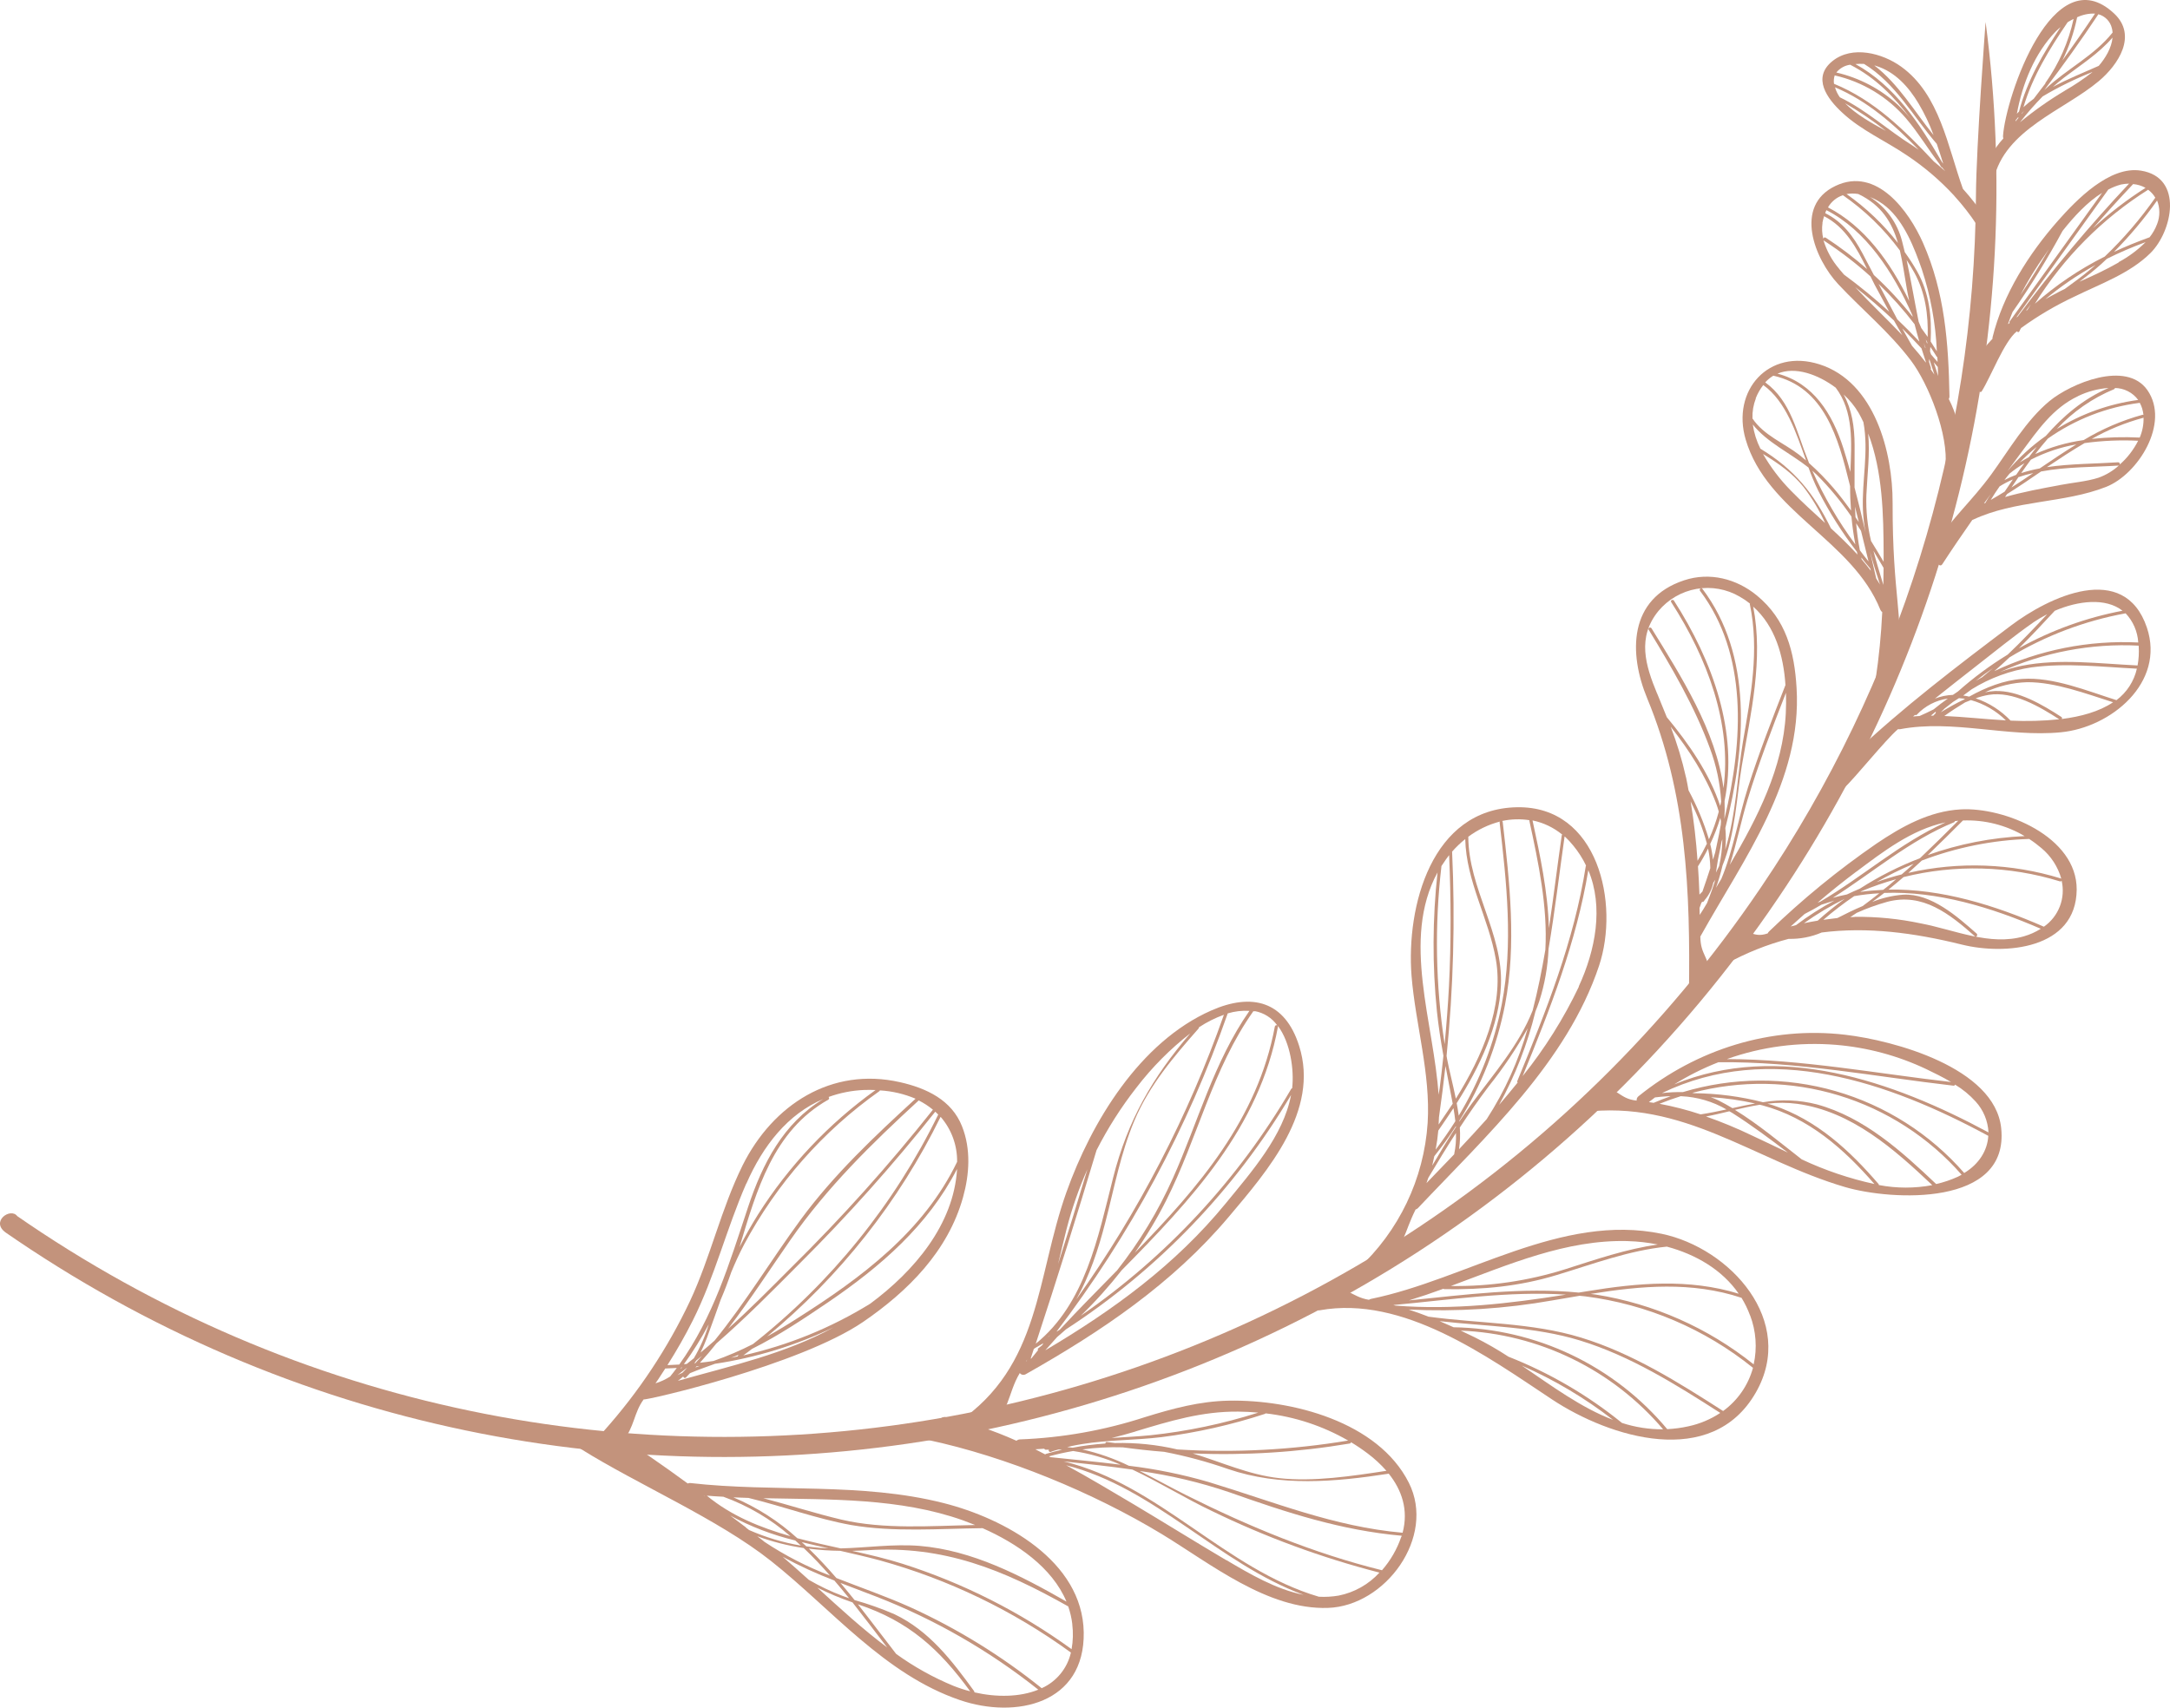 <svg width="94" height="74" viewBox="0 0 94 74" fill="none" xmlns="http://www.w3.org/2000/svg">
<path d="M0.747 52.686C1.001 52.858 1.064 52.904 1.224 53.013C25.88 69.699 59.553 63.16 76.285 38.437C82.289 29.59 85.53 19.161 85.594 8.478C85.607 6.308 86.012 0.952 86.012 0.952C87.769 14.273 84.567 27.787 77.018 38.92C60.016 64.044 25.793 70.691 0.735 53.732C0.575 53.624 0.417 53.516 0.259 53.407C-0.436 52.926 0.455 52.296 0.747 52.686Z" fill="#C3937C"/>
<path d="M38.986 46.884C40.131 47.142 41.225 47.655 41.673 48.796C42.064 49.778 41.996 50.873 41.716 51.873C41.064 54.207 39.337 55.937 37.386 57.272C34.63 59.151 27.951 60.685 27.883 60.627C27.46 61.191 27.471 61.86 27.001 62.39C26.796 62.622 25.946 62.233 26.152 62.001C27.662 60.314 28.92 58.418 29.887 56.371C30.783 54.458 31.235 52.369 32.172 50.48C33.48 47.862 36.018 46.211 38.986 46.884ZM35.894 47.529C35.902 47.536 35.908 47.545 35.912 47.555C35.916 47.565 35.917 47.576 35.916 47.587C35.915 47.598 35.912 47.608 35.906 47.617C35.9 47.627 35.892 47.635 35.883 47.64C33.48 49 32.779 51.573 32.033 54.031C32.282 53.548 32.547 53.077 32.837 52.615C34.172 50.507 35.901 48.676 37.928 47.224C37.761 47.217 37.59 47.215 37.42 47.222C36.9 47.245 36.387 47.346 35.898 47.523L35.894 47.529ZM32.016 58.688C31.901 58.734 31.785 58.78 31.668 58.824C31.766 58.805 31.862 58.783 31.96 58.762C31.959 58.752 31.961 58.742 31.965 58.733C31.969 58.724 31.976 58.716 31.983 58.711L32.016 58.688ZM29.554 59.478C29.629 59.406 29.7 59.33 29.767 59.251C29.626 59.361 29.486 59.471 29.344 59.578C29.408 59.541 29.483 59.51 29.554 59.478ZM29.972 59.216C29.972 59.216 29.977 59.21 29.979 59.206L29.972 59.216ZM30.127 59.243C30.186 59.219 30.247 59.197 30.305 59.177L30.174 59.193C30.163 59.204 30.145 59.221 30.129 59.239L30.127 59.243ZM30.081 59.063L30.117 59.06C30.215 58.953 30.312 58.848 30.408 58.739C30.324 58.809 30.24 58.881 30.16 58.944C30.134 58.985 30.109 59.022 30.084 59.059L30.081 59.063ZM30.32 59.039C30.519 59.019 30.71 58.992 30.904 58.963L30.941 58.95C31.514 58.749 32.072 58.509 32.613 58.233C36.003 55.564 38.747 52.164 40.642 48.287C40.6 48.244 40.558 48.205 40.514 48.163C38.686 50.468 36.724 52.663 34.64 54.739C33.476 55.91 32.295 57.108 31.031 58.205C30.81 58.485 30.572 58.763 30.325 59.033L30.32 59.039ZM30.95 59.093C30.591 59.222 30.239 59.345 29.89 59.491C29.829 59.554 29.772 59.62 29.709 59.682C29.7 59.69 29.688 59.696 29.675 59.697C29.662 59.699 29.649 59.697 29.637 59.692C29.626 59.686 29.616 59.677 29.609 59.666C29.603 59.655 29.599 59.643 29.6 59.63C29.525 59.699 29.446 59.763 29.363 59.823C31.655 59.176 34.028 58.651 36.106 57.507C34.477 58.288 32.739 58.822 30.953 59.088L30.95 59.093ZM29.549 59.244L29.514 59.246C29.5 59.268 29.486 59.289 29.471 59.31C29.502 59.284 29.529 59.262 29.556 59.242L29.549 59.244ZM29.748 59.09C29.851 59.009 29.955 58.929 30.056 58.845C30.33 58.382 30.547 57.887 30.703 57.372C30.385 57.973 30.025 58.552 29.625 59.102L29.748 59.09ZM38.112 47.243C38.111 47.249 38.109 47.256 38.105 47.261C38.101 47.267 38.096 47.271 38.091 47.275C35.651 49.002 33.647 51.275 32.236 53.911C32.027 54.305 31.846 54.707 31.678 55.112C31.537 55.523 31.385 55.925 31.216 56.315C31.021 56.856 30.833 57.4 30.629 57.944C30.546 58.168 30.451 58.387 30.345 58.6C30.547 58.432 30.75 58.261 30.952 58.081C32.307 56.413 33.418 54.566 34.694 52.826C36.127 50.881 37.888 49.224 39.66 47.6C39.171 47.393 38.65 47.271 38.12 47.24L38.112 47.243ZM39.792 47.679C37.763 49.543 35.824 51.441 34.241 53.717C33.344 55.007 32.491 56.324 31.54 57.566C32.485 56.718 33.385 55.806 34.273 54.916C36.456 52.763 38.507 50.479 40.412 48.076C40.223 47.92 40.018 47.786 39.8 47.676L39.792 47.679ZM40.741 48.392C38.94 52.059 36.379 55.301 33.228 57.902C33.668 57.658 34.099 57.396 34.538 57.114C37.307 55.359 40.004 53.359 41.46 50.336C41.47 49.621 41.217 48.928 40.749 48.389L40.741 48.392ZM41.451 50.657C40.195 53.098 38.143 54.872 35.889 56.408C34.825 57.129 33.73 57.864 32.573 58.44C32.451 58.536 32.326 58.63 32.197 58.721C34.142 58.285 36.002 57.527 37.7 56.478C39.614 55.059 41.312 53.047 41.458 50.654L41.451 50.657ZM29.033 59.631C29.13 59.511 29.225 59.389 29.316 59.265C29.151 59.274 28.985 59.283 28.818 59.289C28.62 59.581 28.602 59.637 28.394 59.931C28.622 59.861 28.84 59.759 29.04 59.629L29.033 59.631ZM32.326 51.278C31.47 53.229 30.969 55.3 30.008 57.213C29.675 57.874 29.309 58.518 28.912 59.142C29.082 59.136 29.253 59.129 29.424 59.117C30.903 57.055 31.583 54.767 32.408 52.285C33.032 50.409 33.93 48.666 35.656 47.618C34.125 48.263 33.048 49.643 32.333 51.275L32.326 51.278Z" fill="#C3937C"/>
<path d="M26.488 62.011C27.616 62.717 28.713 63.481 29.791 64.27C29.828 64.253 29.869 64.246 29.909 64.251C33.539 64.663 37.304 64.21 40.873 65.118C43.502 65.782 46.893 67.616 46.945 70.715C46.996 73.815 44.012 74.482 41.581 73.654C38.311 72.54 36.032 69.714 33.401 67.629C31.092 65.799 27.656 64.335 25.152 62.769C24.894 62.602 26.229 61.848 26.488 62.011ZM36.922 69.419C36.403 69.242 35.897 69.029 35.407 68.783C36.389 69.68 37.375 70.585 38.428 71.372C37.937 70.731 37.439 70.069 36.924 69.415L36.922 69.419ZM32.977 66.688C33.028 66.723 33.073 66.765 33.12 66.802C34.008 67.392 34.959 67.881 35.956 68.26C35.589 67.843 35.211 67.442 34.813 67.066C34.127 66.966 33.454 66.794 32.804 66.555L32.977 66.688ZM33.903 67.445C34.283 67.769 34.659 68.104 35.033 68.442C35.5 68.715 35.989 68.948 36.496 69.139C36.589 69.174 36.684 69.206 36.779 69.239C36.571 68.981 36.359 68.724 36.143 68.474C35.374 68.181 34.626 67.838 33.903 67.445ZM32.217 66.101C32.217 66.101 32.226 66.107 32.231 66.111C32.266 66.135 32.301 66.158 32.327 66.193L32.449 66.287C33.166 66.603 33.919 66.829 34.692 66.96C34.611 66.885 34.531 66.812 34.448 66.739C33.467 66.503 32.52 66.14 31.633 65.66L32.217 66.101ZM34.927 66.993C35.124 67.02 35.322 67.043 35.522 67.059C35.64 67.066 35.758 67.07 35.881 67.077C35.496 66.991 35.112 66.904 34.73 66.81C34.796 66.869 34.865 66.932 34.932 66.996L34.927 66.993ZM30.617 64.796C31.688 65.68 32.938 66.181 34.239 66.553C33.384 65.809 32.399 65.229 31.334 64.844C31.098 64.833 30.858 64.818 30.621 64.798L30.617 64.796ZM30.509 64.786L30.483 64.783L30.502 64.796C30.505 64.792 30.509 64.79 30.513 64.788L30.509 64.786ZM33.057 64.906C34.191 65.203 35.305 65.566 36.452 65.836C38.29 66.268 40.332 66.106 42.241 66.069C42.062 65.998 41.884 65.928 41.71 65.865C38.969 64.895 35.989 64.969 33.061 64.908L33.057 64.906ZM42.562 66.206C40.693 66.228 38.708 66.387 36.864 66.069C35.362 65.796 33.913 65.258 32.421 64.895L31.77 64.871C32.786 65.3 33.722 65.899 34.539 66.641C35.157 66.804 35.787 66.945 36.416 67.082C37.546 67.055 38.684 66.884 39.827 66.973C42.13 67.163 44.218 68.258 46.198 69.388C45.577 67.903 44.049 66.861 42.559 66.204L42.562 66.206ZM46.451 70.368C46.42 70.105 46.36 69.846 46.273 69.595C43.469 68.014 40.887 66.945 37.567 67.162C37.346 67.176 37.129 67.183 36.912 67.189C37.651 67.352 38.386 67.524 39.095 67.748C41.718 68.584 44.191 69.832 46.419 71.448C46.483 71.091 46.493 70.726 46.448 70.366L46.451 70.368ZM46.393 71.597C43.892 69.776 41.084 68.422 38.102 67.598C37.539 67.446 36.967 67.317 36.396 67.187C35.941 67.183 35.488 67.151 35.037 67.093C35.452 67.497 35.848 67.923 36.231 68.366C37.295 68.785 38.386 69.16 39.431 69.63C41.468 70.557 43.381 71.736 45.124 73.139C45.441 72.998 45.719 72.784 45.939 72.516C46.159 72.248 46.313 71.933 46.39 71.595L46.393 71.597ZM44.98 73.205C42.856 71.515 40.49 70.156 37.96 69.172C37.441 68.969 36.927 68.781 36.408 68.579C36.614 68.822 36.817 69.07 37.018 69.321C37.609 69.487 38.188 69.692 38.751 69.936C40.253 70.653 41.238 71.946 42.196 73.264C42.202 73.271 42.206 73.28 42.208 73.29C42.21 73.299 42.21 73.309 42.208 73.319C43.157 73.537 44.174 73.53 44.977 73.203L44.98 73.205ZM42.028 73.275C40.679 71.432 39.371 70.239 37.163 69.504C37.731 70.224 38.276 70.955 38.82 71.654C39.59 72.21 40.423 72.674 41.301 73.037C41.537 73.131 41.779 73.21 42.026 73.273L42.028 73.275Z" fill="#C3937C"/>
<path d="M52.47 43.778C54.238 42.998 55.663 43.373 56.276 45.311C57.168 48.125 54.918 50.713 53.236 52.708C50.79 55.612 47.718 57.678 44.44 59.532C44.398 59.559 44.347 59.569 44.298 59.561C44.249 59.552 44.205 59.525 44.175 59.485C43.621 60.411 43.763 61.251 42.699 61.97C42.448 62.141 41.238 61.794 41.493 61.62C45.091 59.176 44.885 55.346 46.191 51.663C47.279 48.604 49.375 45.142 52.47 43.778ZM47.5 49.831C46.66 52.636 45.782 55.431 44.866 58.215C47.014 56.476 47.56 53.618 48.218 51.023C48.85 48.533 49.922 46.682 51.559 44.77C50.686 45.45 49.903 46.24 49.229 47.118C48.566 47.965 47.988 48.873 47.5 49.831ZM44.674 58.855C44.772 58.735 44.871 58.616 44.966 58.495C44.961 58.489 44.957 58.482 44.955 58.474C44.953 58.467 44.953 58.459 44.954 58.452C44.955 58.444 44.957 58.437 44.961 58.43C44.965 58.423 44.97 58.417 44.977 58.413C45.027 58.374 45.074 58.335 45.124 58.297C45.174 58.258 45.17 58.229 45.193 58.195C45.071 58.268 44.948 58.34 44.825 58.41C44.815 58.424 44.797 58.432 44.782 58.443C44.736 58.583 44.691 58.722 44.646 58.86C44.655 58.858 44.664 58.856 44.674 58.855ZM45.479 57.84C45.456 57.874 45.421 57.901 45.39 57.931C45.397 57.92 45.414 57.915 45.426 57.908C45.438 57.901 45.465 57.855 45.484 57.834L45.479 57.84ZM51.931 44.514C51.933 44.523 51.932 44.532 51.93 44.541C51.927 44.549 51.923 44.557 51.916 44.563C50.837 45.788 49.783 47.025 49.142 48.543C48.543 49.958 48.265 51.483 47.879 52.962C47.58 54.122 47.199 55.272 46.625 56.293C49.322 52.502 51.474 48.352 53.017 43.964C52.636 44.101 52.273 44.283 51.935 44.508L51.931 44.514ZM53.181 43.909C51.451 48.866 48.947 53.519 45.764 57.694C45.813 57.662 45.863 57.633 45.908 57.606C46.71 56.739 47.553 55.894 48.388 55.039C49.356 53.814 50.169 52.473 50.806 51.047C51.901 48.605 52.575 46.01 54.123 43.794C53.806 43.775 53.489 43.812 53.185 43.903L53.181 43.909ZM54.357 43.815C54.335 43.811 54.315 43.812 54.293 43.809C52.521 46.312 51.879 49.315 50.511 52.019C50.115 52.803 49.662 53.556 49.157 54.275C51.913 51.447 54.483 48.482 55.224 44.471C55.227 44.46 55.232 44.45 55.239 44.441C55.245 44.432 55.254 44.425 55.264 44.421C55.274 44.416 55.285 44.414 55.296 44.414C55.307 44.414 55.318 44.417 55.328 44.422C55.096 44.098 54.748 43.877 54.356 43.805L54.357 43.815ZM55.352 44.451C55.352 44.451 55.362 44.467 55.359 44.48C54.555 48.844 51.603 51.979 48.59 55.031C48.044 55.728 47.452 56.388 46.816 57.004C50.537 54.439 53.649 51.085 55.929 47.181C55.933 47.173 55.94 47.166 55.947 47.16C55.954 47.155 55.963 47.152 55.972 47.15C55.973 47.142 55.974 47.133 55.976 47.125C56.059 46.356 55.905 45.173 55.352 44.441L55.352 44.451ZM55.92 47.449C53.495 51.534 50.161 55.005 46.178 57.591C46.05 57.707 45.919 57.82 45.787 57.931C45.617 58.119 45.447 58.309 45.281 58.5C48.212 56.764 50.915 54.803 53.102 52.127C54.204 50.779 55.593 49.209 55.925 47.444L55.92 47.449ZM44.47 58.97L44.493 58.902L44.452 58.98L44.47 58.97ZM45.812 54.83C46.256 53.443 46.687 52.052 47.105 50.657C46.734 51.492 46.432 52.357 46.203 53.242C46.069 53.773 45.944 54.304 45.818 54.825L45.812 54.83Z" fill="#C3937C"/>
<path d="M40.95 61.392C42.01 61.629 43.042 61.973 44.031 62.419C44.072 62.383 44.125 62.362 44.18 62.36C46.013 62.291 47.829 61.969 49.575 61.402C50.789 61.026 51.96 60.705 53.237 60.682C55.942 60.633 59.694 61.584 61.029 64.24C62.211 66.59 60.011 69.58 57.524 69.66C54.908 69.749 52.434 67.74 50.314 66.454C47.359 64.666 43.595 63.106 40.17 62.378C39.865 62.311 40.652 61.326 40.95 61.392ZM47.955 62.474C48.069 62.491 48.183 62.504 48.295 62.518C49.206 62.495 50.115 62.588 51.001 62.795C53.473 62.947 55.955 62.817 58.4 62.41C57.301 61.776 56.084 61.375 54.824 61.232C54.816 61.242 54.805 61.25 54.792 61.255C53.334 61.732 51.834 62.069 50.312 62.262C49.169 62.401 48.009 62.377 46.87 62.563L46.625 62.606C46.491 62.63 46.36 62.66 46.228 62.694C46.307 62.701 46.385 62.709 46.464 62.72C46.934 62.631 47.408 62.57 47.884 62.539C47.882 62.53 47.883 62.521 47.885 62.511C47.888 62.502 47.893 62.494 47.899 62.487C47.906 62.48 47.914 62.475 47.923 62.473C47.932 62.47 47.942 62.469 47.951 62.471L47.955 62.474ZM45.494 63.129C46.504 63.236 47.526 63.329 48.541 63.456C47.886 63.169 47.194 62.97 46.486 62.863C46.135 62.922 45.787 63 45.443 63.094L45.494 63.129ZM45.281 63.013C45.286 63.005 45.291 62.999 45.295 62.992C45.529 62.92 45.767 62.862 46.007 62.807L45.848 62.798C45.738 62.831 45.623 62.856 45.522 62.901C45.509 62.906 45.495 62.907 45.481 62.904C45.468 62.9 45.455 62.893 45.446 62.883C45.436 62.873 45.43 62.86 45.427 62.846C45.425 62.832 45.427 62.818 45.433 62.805C45.389 62.807 45.346 62.805 45.303 62.808C45.289 62.808 45.275 62.804 45.263 62.796C45.251 62.788 45.242 62.777 45.237 62.763C45.109 62.774 44.986 62.78 44.849 62.789L45.281 63.013ZM49.191 62.017C48.846 62.121 48.502 62.214 48.155 62.299C48.712 62.261 49.273 62.235 49.834 62.18C51.419 62.012 52.984 61.684 54.505 61.2C54.218 61.173 53.929 61.159 53.638 61.156C52.061 61.141 50.679 61.564 49.188 62.014L49.191 62.017ZM58.52 62.48C58.521 62.494 58.516 62.508 58.507 62.518C58.497 62.529 58.484 62.536 58.471 62.538C56.223 62.917 53.943 63.061 51.667 62.968C52.916 63.344 54.089 63.89 55.404 64.038C56.883 64.206 58.587 63.946 60.057 63.721C59.814 63.444 59.544 63.194 59.249 62.973C59.009 62.792 58.766 62.627 58.517 62.478L58.52 62.48ZM60.153 63.838C60.153 63.838 60.153 63.838 60.147 63.847C57.831 64.204 55.452 64.414 53.202 63.645C52.297 63.328 51.37 63.079 50.429 62.898C49.83 62.852 49.232 62.784 48.633 62.704C48.05 62.685 47.465 62.716 46.886 62.795C47.582 62.953 48.258 63.19 48.9 63.502C50.066 63.642 51.219 63.877 52.347 64.204C55.189 65.066 57.766 66.14 60.758 66.404C61.02 65.418 60.726 64.553 60.15 63.835L60.153 63.838ZM60.703 66.588C60.713 66.573 60.712 66.552 60.719 66.534C58.095 66.301 55.75 65.533 53.274 64.657C52.004 64.225 50.697 63.914 49.368 63.728C50.052 64.069 50.722 64.445 51.395 64.781C54.111 66.14 56.91 67.298 59.865 68.029C60.234 67.607 60.517 67.116 60.698 66.585L60.703 66.588ZM59.755 68.131C57.246 67.485 54.809 66.588 52.48 65.454C51.368 64.927 50.232 64.221 49.053 63.667C48.065 63.525 47.07 63.42 46.077 63.313C50.212 64.312 53.074 67.983 57.13 69.176C57.417 69.192 57.704 69.175 57.987 69.127C58.667 68.992 59.286 68.643 59.755 68.131ZM53.118 67.586C54.134 68.186 55.27 68.856 56.466 69.093C52.786 67.74 50.03 64.46 46.185 63.48C47.178 64.021 48.146 64.602 49.089 65.16C50.439 65.966 51.769 66.795 53.119 67.593L53.118 67.586Z" fill="#C3937C"/>
<path d="M57.568 55.813C58.292 55.682 58.547 56.193 59.3 56.312C59.327 56.293 59.357 56.28 59.389 56.273C63.519 55.428 67.62 52.547 71.982 53.453C74.936 54.069 77.835 57.229 76.059 60.329C74.15 63.663 69.73 62.283 67.229 60.627C64.413 58.761 60.779 56.112 57.165 56.767C56.858 56.828 57.265 55.868 57.568 55.813ZM61.881 57.043C64.088 57.343 66.347 57.295 68.484 57.948C70.708 58.629 72.697 59.883 74.642 61.13C75.274 60.672 75.73 60.011 75.936 59.259C73.851 57.575 71.339 56.504 68.679 56.164L68.424 56.138C68.035 56.203 67.645 56.27 67.256 56.337C65.198 56.702 63.106 56.835 61.02 56.734C61.31 56.828 61.597 56.933 61.881 57.043ZM60.463 56.565C62.974 56.759 65.377 56.477 67.833 56.088C65.355 55.927 62.816 56.313 60.355 56.539L60.458 56.565L60.463 56.565ZM70.515 53.768C67.843 53.697 65.356 54.786 62.847 55.714C64.531 55.739 66.208 55.492 67.814 54.984C69.14 54.561 70.445 54.111 71.813 53.917C71.386 53.831 70.953 53.781 70.518 53.77L70.515 53.768ZM72.208 54.008C70.553 54.175 69.019 54.76 67.433 55.239C65.802 55.733 64.253 55.876 62.569 55.852C62.56 55.852 62.552 55.85 62.545 55.847C62.537 55.844 62.531 55.84 62.525 55.834C62.031 56.016 61.531 56.185 61.031 56.338C63.46 56.094 65.963 55.76 68.388 55.999L68.739 55.943C70.948 55.578 73.161 55.384 75.318 56.048C74.598 55.005 73.451 54.343 72.213 54.011L72.208 54.008ZM75.806 56.982C75.709 56.719 75.586 56.465 75.439 56.226C73.281 55.51 71.096 55.705 68.903 56.057L69.132 56.086C71.635 56.484 73.99 57.526 75.966 59.11C76.123 58.401 76.069 57.663 75.811 56.986L75.806 56.982ZM74.514 61.21C72.594 59.98 70.63 58.745 68.436 58.073C66.465 57.47 64.396 57.468 62.362 57.237C62.568 57.324 62.77 57.412 62.968 57.502C64.739 57.529 66.481 57.937 68.078 58.698C69.674 59.46 71.087 60.557 72.221 61.916C72.53 61.901 72.837 61.86 73.138 61.793C73.63 61.688 74.099 61.491 74.519 61.213L74.514 61.21ZM69.87 61.511C68.657 60.568 67.331 59.779 65.922 59.163C67.209 60.035 68.485 60.985 69.876 61.515L69.87 61.511ZM65.342 58.776C67.119 59.476 68.778 60.444 70.261 61.647C70.836 61.834 71.438 61.927 72.043 61.923C70.956 60.644 69.617 59.603 68.108 58.868C66.6 58.132 64.955 57.716 63.276 57.647C63.483 57.745 63.688 57.842 63.886 57.939C64.388 58.19 64.874 58.469 65.344 58.777L65.342 58.776Z" fill="#C3937C"/>
<path d="M65.709 34.973C69.237 34.906 70.165 39.156 69.267 41.843C67.876 46.015 64.355 49.231 61.422 52.339C61.395 52.369 61.359 52.391 61.32 52.4C60.776 53.501 60.935 53.791 60.014 54.637C59.79 54.845 58.58 55.202 58.805 54.993C60.596 53.347 61.684 51.073 61.843 48.647C61.975 46.505 61.315 44.385 61.144 42.264C60.916 39.288 61.995 35.042 65.709 34.973ZM62.646 37.217C62.575 37.322 62.505 37.425 62.437 37.526C62.437 37.526 62.437 37.526 62.439 37.539C62.14 40.1 62.187 42.69 62.579 45.238C62.658 44.397 62.723 43.556 62.767 42.714C62.862 40.824 62.855 38.936 62.773 37.046C62.731 37.102 62.689 37.159 62.647 37.216L62.646 37.217ZM62.334 48.392C62.331 48.501 62.324 48.61 62.318 48.719C62.516 48.427 62.721 48.124 62.929 47.816C62.885 47.575 62.838 47.343 62.798 47.134C62.735 46.815 62.675 46.497 62.616 46.178C62.534 46.916 62.441 47.653 62.335 48.39L62.334 48.392ZM63.064 48.793C62.776 49.24 62.465 49.673 62.132 50.09C62.103 50.227 62.071 50.361 62.041 50.499C62.374 49.932 62.714 49.37 63.072 48.82L63.064 48.793ZM63.043 48.574C63.021 48.382 62.993 48.194 62.962 48.009C62.744 48.345 62.517 48.666 62.304 48.981C62.28 49.258 62.24 49.534 62.19 49.807C62.493 49.404 62.779 48.995 63.044 48.573L63.043 48.574ZM62.684 45.872C62.766 46.326 62.931 46.942 63.064 47.599C64.205 45.767 65.152 43.603 64.798 41.569C64.486 39.773 63.514 38.201 63.471 36.351C63.266 36.516 63.075 36.698 62.902 36.896C63.039 39.847 62.959 42.805 62.662 45.746C62.67 45.785 62.676 45.828 62.684 45.871L62.684 45.872ZM63.603 36.251C63.613 38.489 65.112 40.434 65.018 42.677C64.947 44.427 64.094 46.235 63.101 47.793C63.135 47.974 63.164 48.154 63.189 48.334C64.094 46.843 64.727 45.204 65.057 43.492C65.553 40.884 65.264 38.24 64.961 35.632C64.96 35.618 64.964 35.605 64.972 35.593C64.479 35.722 64.014 35.945 63.604 36.25L63.603 36.251ZM65.071 35.571C65.077 35.575 65.082 35.581 65.086 35.587C65.09 35.594 65.093 35.601 65.094 35.609C65.396 38.231 65.696 40.901 65.196 43.521C64.851 45.308 64.179 47.016 63.213 48.559L63.215 48.588C63.388 48.333 63.561 48.078 63.742 47.829C64.694 46.532 65.792 45.293 66.391 43.778C66.615 42.916 66.791 42.033 66.942 41.149C67.046 39.278 66.64 37.36 66.246 35.548C66.246 35.548 66.252 35.539 66.255 35.534C65.863 35.473 65.462 35.484 65.073 35.567L65.071 35.571ZM64.482 47.073C64.042 47.654 63.631 48.246 63.236 48.849C63.26 49.163 63.248 49.478 63.202 49.789C63.607 49.359 64.007 48.925 64.401 48.485C65.188 47.27 65.786 45.943 66.178 44.55C65.685 45.433 65.119 46.275 64.487 47.065L64.482 47.073ZM66.388 35.553C66.715 37.059 67.051 38.64 67.095 40.209C67.304 38.834 67.465 37.47 67.652 36.191C67.655 36.178 67.663 36.167 67.674 36.159C67.303 35.853 66.864 35.643 66.394 35.546L66.388 35.553ZM67.774 36.246C67.553 37.784 67.361 39.445 67.08 41.107C67.049 41.876 66.914 42.638 66.679 43.372C66.628 43.523 66.573 43.672 66.513 43.817C66.169 45.231 65.639 46.594 64.936 47.869C65.211 47.549 65.48 47.226 65.743 46.898C65.733 46.891 65.726 46.88 65.724 46.868C65.721 46.856 65.722 46.844 65.727 46.833C66.973 43.806 68.186 40.77 68.694 37.517C68.694 37.517 68.702 37.506 68.705 37.501C68.557 37.192 68.372 36.903 68.155 36.639C68.042 36.498 67.918 36.366 67.786 36.242L67.774 36.246ZM68.387 42.739C69.114 41.169 69.473 39.292 68.802 37.7C68.288 40.805 67.148 43.723 65.957 46.622C66.917 45.427 67.736 44.125 68.396 42.741L68.387 42.739ZM62.992 49.999C63.057 49.699 63.083 49.392 63.069 49.086C62.658 49.722 62.262 50.37 61.872 51.026C61.847 51.104 61.821 51.177 61.792 51.256C62.2 50.837 62.604 50.417 63.005 49.996L62.992 49.999ZM62.306 47.48C62.335 47.325 62.355 47.197 62.363 47.147C62.424 46.678 62.477 46.208 62.526 45.738C62.412 45.103 62.313 44.467 62.245 43.822C62.042 41.819 62.051 39.799 62.271 37.796C60.689 40.707 62.125 44.336 62.319 47.477L62.306 47.48Z" fill="#C3937C"/>
<path d="M69.243 47.165C70.083 47.055 70.1 47.606 70.897 47.682C70.892 47.646 70.897 47.609 70.912 47.576C70.926 47.542 70.949 47.513 70.978 47.492C73.502 45.456 76.697 44.45 79.929 44.829C82.025 45.072 86.411 46.253 86.687 48.872C87.05 52.295 81.933 52.017 79.925 51.428C75.964 50.263 72.92 47.617 68.539 48.186C68.231 48.232 68.941 47.2 69.243 47.165ZM71.633 47.779C71.878 47.674 72.124 47.579 72.37 47.493L72.22 47.495C72.048 47.505 71.871 47.521 71.69 47.544C71.601 47.61 71.514 47.678 71.427 47.747L71.633 47.779ZM73.666 48.279C74.046 48.222 74.419 48.145 74.787 48.065C74.19 47.719 73.518 47.523 72.828 47.492L72.805 47.491C72.497 47.588 72.19 47.698 71.887 47.82C72.49 47.933 73.084 48.086 73.666 48.279ZM75.045 48.009C75.373 47.935 75.699 47.865 76.028 47.807C75.396 47.665 74.754 47.574 74.108 47.534C74.224 47.576 74.339 47.625 74.451 47.679C74.651 47.78 74.849 47.891 75.043 48.007L75.045 48.009ZM79.526 45.266C77.927 45.135 76.318 45.345 74.806 45.883C78.035 45.89 81.329 46.514 84.517 46.877C84.154 46.663 83.774 46.477 83.438 46.316C82.208 45.734 80.883 45.378 79.526 45.266ZM85.58 47.721C85.32 47.435 85.02 47.188 84.688 46.989C84.686 47.004 84.678 47.018 84.665 47.026C84.653 47.035 84.638 47.039 84.623 47.036C81.279 46.651 77.82 45.978 74.437 46.02C73.772 46.281 73.132 46.602 72.525 46.979C77.057 45.122 81.98 46.821 86.137 49.06C86.113 48.562 85.916 48.089 85.58 47.721ZM86.129 49.209C81.821 46.877 76.672 45.098 71.99 47.358C72.291 47.323 72.594 47.308 72.897 47.314C75.054 46.664 77.35 46.65 79.511 47.271C81.672 47.893 83.608 49.124 85.086 50.819C85.729 50.431 86.094 49.841 86.129 49.209ZM84.81 50.98C84.867 50.954 84.919 50.922 84.973 50.893C83.553 49.273 81.709 48.082 79.648 47.455C77.587 46.829 75.39 46.791 73.305 47.347C73.337 47.349 73.368 47.358 73.399 47.362C74.402 47.372 75.4 47.503 76.37 47.753C77.147 47.619 77.942 47.651 78.705 47.846C80.752 48.407 82.364 49.87 83.871 51.297C84.194 51.224 84.508 51.118 84.81 50.98ZM83.707 51.349C82.051 49.782 80.206 48.146 77.857 47.822C77.428 47.765 76.993 47.763 76.564 47.815C76.648 47.841 76.734 47.859 76.818 47.889C78.682 48.51 80.119 49.834 81.374 51.295C81.379 51.301 81.383 51.309 81.385 51.316C81.388 51.324 81.389 51.332 81.388 51.34C82.155 51.487 82.943 51.488 83.711 51.343L83.707 51.349ZM81.203 51.304C79.876 49.776 78.345 48.422 76.342 47.888L76.232 47.862C75.871 47.919 75.51 47.998 75.154 48.084C76.17 48.707 77.128 49.515 78.05 50.23C79.059 50.704 80.118 51.062 81.207 51.298L81.203 51.304ZM77.478 49.957C76.685 49.353 75.883 48.752 75.045 48.221C74.999 48.19 74.953 48.17 74.911 48.145C74.575 48.224 74.244 48.307 73.902 48.37C74.584 48.608 75.251 48.885 75.902 49.199C76.4 49.426 76.93 49.69 77.483 49.951L77.478 49.957Z" fill="#C3937C"/>
<path d="M75.142 40.501C75.783 40.148 75.885 40.68 76.573 40.438C76.586 40.408 76.605 40.381 76.628 40.358C78.072 38.962 79.629 37.688 81.283 36.55C82.383 35.807 83.577 35.142 84.928 35.066C86.831 34.959 89.971 36.247 89.958 38.54C89.937 41.129 86.851 41.385 84.991 40.925C82.881 40.402 80.881 40.148 78.912 40.399C78.46 40.593 77.971 40.687 77.479 40.675C76.538 40.923 75.63 41.286 74.778 41.757C74.512 41.906 74.873 40.648 75.142 40.501ZM81.854 38.331C81.949 38.254 82.041 38.171 82.134 38.091C81.624 38.232 81.124 38.405 80.635 38.609L80.587 38.639C80.917 38.593 81.248 38.568 81.574 38.551C81.676 38.48 81.766 38.402 81.854 38.331ZM84.828 35.557C84.778 35.561 84.73 35.567 84.681 35.574C84.681 35.584 84.677 35.594 84.671 35.603C84.665 35.612 84.657 35.619 84.648 35.623C82.717 36.412 81.139 37.793 79.395 38.896C79.594 38.845 79.804 38.788 80.005 38.751C80.191 38.663 80.376 38.578 80.565 38.5C81.386 37.972 82.259 37.53 83.17 37.18C83.733 36.646 84.282 36.103 84.828 35.557ZM83.509 37.043C84.859 36.563 86.273 36.287 87.704 36.223C86.897 35.745 85.969 35.511 85.031 35.546C84.529 36.048 84.025 36.552 83.509 37.043ZM78.739 39.886C79.113 39.55 79.504 39.234 79.911 38.939C79.295 39.243 78.704 39.597 78.144 39.997C78.341 39.955 78.54 39.919 78.739 39.886ZM81.288 38.214C81.649 38.086 82.007 37.975 82.376 37.883C82.55 37.733 82.724 37.581 82.894 37.425C82.343 37.654 81.807 37.918 81.288 38.214ZM80.319 38.824C79.854 39.14 79.408 39.483 78.983 39.85C79.188 39.822 79.392 39.794 79.593 39.772C79.944 39.593 80.309 39.411 80.685 39.254C80.936 39.071 81.176 38.884 81.406 38.701C81.041 38.72 80.678 38.761 80.318 38.824L80.319 38.824ZM77.801 40.079C78.326 39.683 78.881 39.328 79.46 39.017C79.271 39.074 79.084 39.134 78.9 39.195C78.662 39.336 78.42 39.471 78.174 39.596C77.97 39.777 77.768 39.956 77.568 40.138L77.801 40.079ZM80.417 37.758C79.842 38.189 79.284 38.639 78.737 39.104L78.85 39.063C80.695 37.98 82.312 36.515 84.275 35.631L84.244 35.636C82.806 35.944 81.557 36.907 80.414 37.764L80.417 37.758ZM87.912 36.346C86.317 36.396 84.742 36.713 83.25 37.282C83.056 37.462 82.863 37.638 82.665 37.816C84.852 37.316 87.131 37.399 89.273 38.058C89.281 38.063 89.286 38.067 89.292 38.071C89.146 37.554 88.848 37.093 88.437 36.748C88.269 36.605 88.093 36.472 87.908 36.352L87.912 36.346ZM89.309 38.148C89.303 38.162 89.292 38.174 89.277 38.181C89.263 38.188 89.246 38.189 89.231 38.184C87.034 37.506 84.692 37.442 82.458 37.998C82.244 38.182 82.026 38.362 81.807 38.539C84.092 38.501 86.395 39.21 88.537 40.148C88.85 39.931 89.091 39.624 89.228 39.268C89.365 38.912 89.392 38.524 89.306 38.153L89.309 38.148ZM80.347 39.721C81.311 39.71 82.272 39.806 83.215 40.007C84.658 40.282 86.199 40.992 87.674 40.564C87.931 40.49 88.176 40.381 88.403 40.238C86.244 39.301 83.924 38.603 81.623 38.684C81.451 38.818 81.275 38.951 81.101 39.075C81.53 38.903 81.982 38.797 82.443 38.761C83.649 38.696 84.788 39.71 85.624 40.447C85.689 40.504 85.61 40.624 85.547 40.561C84.454 39.596 83.288 38.66 81.749 39.071C81.297 39.197 80.856 39.356 80.428 39.549C80.339 39.609 80.246 39.669 80.151 39.733C80.212 39.736 80.276 39.727 80.343 39.726L80.347 39.721Z" fill="#C3937C"/>
<path d="M72.953 25.141C74.058 24.773 75.224 25.073 76.106 25.8C77.367 26.839 77.732 28.234 77.824 29.805C78.069 33.827 75.538 37.201 73.672 40.544C73.667 40.553 73.661 40.561 73.655 40.569C73.66 41.406 74.061 41.445 74.05 42.278C74.046 42.586 73.16 43.349 73.162 43.043C73.222 38.605 73.067 34.396 71.353 30.254C70.544 28.303 70.543 25.935 72.953 25.141ZM75.945 26.277C76.393 28.577 75.841 30.896 75.453 33.172C75.232 34.471 75.171 36.153 74.617 37.495C74.541 37.822 74.446 38.145 74.333 38.462C74.413 38.331 74.488 38.206 74.565 38.076C75.09 36.821 75.305 35.416 75.714 34.129C76.193 32.624 76.767 31.151 77.342 29.679C77.259 28.401 76.893 27.125 75.943 26.279L75.945 26.277ZM77.364 30.014C76.767 31.542 76.178 33.075 75.701 34.643C75.418 35.578 75.227 36.553 74.931 37.469C76.138 35.413 77.238 33.266 77.357 30.901C77.371 30.611 77.374 30.314 77.364 30.014ZM73.947 39.121C74.079 38.789 74.201 38.453 74.304 38.114C74.276 38.154 74.248 38.197 74.218 38.241C74.159 38.519 74.031 38.778 73.844 38.993C73.832 39.011 73.821 39.027 73.81 39.044C73.803 39.054 73.794 39.062 73.783 39.066C73.772 39.071 73.76 39.072 73.748 39.069C73.735 39.08 73.72 39.09 73.706 39.099C73.678 39.179 73.648 39.258 73.62 39.335C73.623 39.436 73.626 39.537 73.628 39.638C73.742 39.468 73.844 39.295 73.947 39.121ZM73.634 38.923L73.638 38.916C73.637 38.919 73.636 38.921 73.634 38.923ZM73.746 38.626C73.862 38.296 73.976 37.957 74.087 37.612C74.083 37.326 74.05 37.041 73.989 36.763C73.858 37.027 73.712 37.284 73.553 37.533C73.581 37.94 73.603 38.348 73.617 38.757C73.658 38.72 73.701 38.676 73.743 38.63L73.746 38.626ZM73.94 36.549C73.767 35.917 73.531 35.305 73.234 34.721C73.377 35.573 73.474 36.433 73.534 37.293C73.681 37.054 73.816 36.807 73.938 36.553L73.94 36.549ZM73.036 33.676C73.078 33.864 73.108 34.052 73.144 34.24C73.509 34.916 73.805 35.627 74.028 36.362C74.203 35.974 74.345 35.573 74.454 35.162C74.422 35.043 74.382 34.927 74.338 34.805C73.886 33.608 73.17 32.498 72.37 31.483C72.645 32.198 72.868 32.932 73.034 33.68L73.036 33.676ZM74.083 36.566C74.139 36.789 74.179 37.016 74.202 37.245C74.233 37.145 74.263 37.045 74.297 36.938C74.434 36.327 74.535 35.797 74.541 35.73C74.547 35.664 74.546 35.646 74.549 35.606C74.553 35.565 74.531 35.49 74.52 35.433C74.402 35.822 74.255 36.203 74.081 36.57L74.083 36.566ZM74.569 36.482C74.534 36.681 74.496 36.882 74.451 37.081C74.406 37.279 74.374 37.534 74.332 37.804C74.38 37.711 74.426 37.618 74.468 37.523C74.557 37.142 74.604 36.752 74.608 36.36C74.591 36.4 74.578 36.443 74.566 36.485L74.569 36.482ZM71.784 30.044C71.925 30.383 72.065 30.725 72.202 31.07C73.15 32.21 74.062 33.528 74.516 34.918C74.531 34.854 74.544 34.788 74.558 34.725C74.512 33.938 74.349 33.163 74.073 32.426C73.416 30.622 72.417 28.914 71.417 27.281C71.372 27.206 71.495 27.148 71.54 27.221C72.819 29.293 74.341 31.672 74.658 34.146C75.026 31.371 73.964 28.521 72.391 26.083C72.344 26.01 72.469 25.949 72.513 26.024C74.205 28.656 75.3 31.735 74.705 34.702C74.715 34.963 74.712 35.225 74.695 35.487C75.53 32.06 75.704 28.329 73.643 25.599C73.59 25.529 73.689 25.444 73.745 25.51C75.91 28.377 75.653 32.311 74.738 35.873C74.769 36.186 74.767 36.501 74.733 36.814C75.207 35.292 75.274 33.461 75.498 32.151C75.841 30.152 76.221 28.178 75.797 26.164C75.797 26.164 75.803 26.155 75.806 26.15C75.666 26.038 75.517 25.937 75.361 25.849C74.797 25.519 74.133 25.4 73.488 25.514C72.844 25.628 72.26 25.967 71.84 26.47C70.904 27.617 71.277 28.826 71.782 30.047L71.784 30.044Z" fill="#C3937C"/>
<path d="M80.309 32.65C82.428 30.647 84.781 28.858 87.107 27.104C88.746 25.866 92.014 24.288 92.998 27.186C93.806 29.581 91.436 31.521 89.266 31.726C86.971 31.948 84.584 31.16 82.31 31.591C82.28 31.596 82.249 31.595 82.219 31.588C81.676 32.051 80.383 33.671 79.866 34.159C79.636 34.37 80.086 32.861 80.309 32.65ZM85.578 28.878C84.992 29.339 84.398 29.798 83.817 30.266C84.066 30.169 84.329 30.114 84.596 30.105C84.668 30.055 84.74 30.006 84.814 29.957C85.483 29.362 86.204 28.828 86.968 28.361C87.559 27.802 88.12 27.207 88.68 26.61C88.481 26.711 88.288 26.825 88.103 26.95C87.238 27.551 86.412 28.231 85.578 28.878ZM83.633 31.006L83.745 31.005C83.782 30.967 83.819 30.927 83.853 30.892C83.848 30.882 83.847 30.871 83.848 30.86C83.85 30.849 83.855 30.838 83.862 30.83C83.85 30.837 83.839 30.843 83.827 30.849C83.768 30.9 83.703 30.955 83.637 31.009L83.633 31.006ZM89.202 31.162C88.356 30.617 87.201 29.932 86.147 30.104C85.954 30.137 85.765 30.187 85.582 30.253C86.157 30.448 86.676 30.78 87.095 31.22C87.798 31.254 88.502 31.235 89.202 31.162ZM85.123 30.276C85.035 30.262 84.947 30.252 84.857 30.247C84.772 30.302 84.686 30.36 84.599 30.412C84.472 30.512 84.355 30.6 84.235 30.697C84.181 30.752 84.125 30.809 84.074 30.858C84.394 30.657 84.724 30.475 85.064 30.312C85.086 30.297 85.105 30.286 85.125 30.273L85.123 30.276ZM85.861 29.341C86.018 29.214 86.174 29.083 86.329 28.95C86.075 29.124 85.828 29.306 85.588 29.497C85.679 29.441 85.766 29.394 85.863 29.339L85.861 29.341ZM89.007 26.463C88.499 27.014 87.987 27.56 87.456 28.084C88.856 27.306 90.371 26.758 91.944 26.459C91.208 25.885 90.023 26.026 89.009 26.461L89.007 26.463ZM92.075 26.572C90.298 26.897 88.594 27.543 87.047 28.48C86.833 28.683 86.614 28.882 86.39 29.075C88.337 28.155 90.478 27.729 92.625 27.835C92.596 27.362 92.402 26.914 92.076 26.569L92.075 26.572ZM92.644 28.011L92.639 27.971C90.576 27.867 88.518 28.259 86.635 29.114C86.942 29 87.258 28.91 87.579 28.844C89.202 28.521 90.955 28.752 92.596 28.83C92.645 28.559 92.662 28.284 92.645 28.009L92.644 28.011ZM92.57 28.969C91.068 28.895 89.488 28.711 88 28.913C87.082 29.049 86.201 29.371 85.411 29.861C85.288 29.952 85.163 30.042 85.042 30.133C85.129 30.144 85.217 30.16 85.303 30.18C86.026 29.777 86.806 29.468 87.604 29.413C88.941 29.321 90.427 29.938 91.681 30.333C92.13 29.996 92.444 29.511 92.567 28.963L92.57 28.969ZM91.535 30.425C90.365 30.054 89.027 29.547 87.812 29.555C87.18 29.575 86.559 29.724 85.986 29.993C86.127 29.963 86.27 29.944 86.415 29.938C87.423 29.902 88.478 30.533 89.293 31.06C89.301 31.064 89.307 31.07 89.312 31.077C89.318 31.084 89.321 31.092 89.323 31.101C89.324 31.109 89.324 31.118 89.322 31.127C89.32 31.135 89.316 31.143 89.311 31.15C90.131 31.047 90.931 30.833 91.536 30.423L91.535 30.425ZM86.892 31.211C86.469 30.794 85.947 30.491 85.376 30.33C85.293 30.365 85.207 30.401 85.121 30.432C84.809 30.619 84.507 30.816 84.224 31.019C85.074 31.055 85.932 31.154 86.746 31.199L86.892 31.211ZM83.143 31.024C83.352 30.933 83.558 30.837 83.76 30.733C83.962 30.57 84.164 30.411 84.378 30.264C83.863 30.337 83.387 30.584 83.031 30.965C83.022 30.975 83.009 30.981 82.995 30.982C82.981 30.983 82.967 30.979 82.957 30.97L82.869 31.041C82.962 31.03 83.054 31.027 83.144 31.021L83.143 31.024Z" fill="#C3937C"/>
<path d="M78.816 15.784C81.213 16.547 81.992 19.607 81.984 21.789C81.976 25.84 82.471 26.744 82.197 28.405C82.147 28.706 81.198 29.746 81.248 29.436C81.393 28.469 81.489 27.495 81.535 26.518C81.498 26.494 81.469 26.459 81.453 26.418C80.243 23.399 76.539 22.185 75.618 19.038C74.997 16.919 76.611 15.082 78.816 15.784ZM78.362 20.061C78.745 20.402 79.104 20.769 79.436 21.159C79.7 21.468 79.94 21.785 80.183 22.119C80.156 21.769 80.141 21.417 80.143 21.063L80.115 20.95C79.633 19.004 79.046 16.775 76.817 16.276C76.687 16.355 76.569 16.452 76.466 16.565C77.592 17.386 77.825 18.736 78.331 19.973L78.362 20.061ZM81.041 24.728L81.018 24.634C80.88 24.471 80.75 24.311 80.626 24.151C80.634 24.179 80.637 24.207 80.643 24.233C80.781 24.394 80.913 24.558 81.041 24.728ZM81.593 24.603C81.448 24.356 81.302 24.109 81.153 23.863C81.282 24.355 81.432 24.846 81.582 25.34C81.588 25.095 81.592 24.849 81.593 24.603ZM81.436 25.322C81.284 24.848 81.128 24.37 81 23.878L81.273 25.059C81.329 25.146 81.383 25.234 81.436 25.322ZM80.941 24.323L80.615 22.998C80.544 22.889 80.475 22.781 80.404 22.669C80.438 23.062 80.492 23.453 80.566 23.841C80.686 24.006 80.812 24.165 80.941 24.323ZM80.52 22.618L80.354 21.948C80.361 22.102 80.367 22.256 80.377 22.41L80.52 22.618ZM80.2 22.381C79.758 21.733 79.256 21.127 78.702 20.572C78.638 20.51 78.573 20.451 78.506 20.393C79.01 21.522 79.635 22.593 80.369 23.587C80.294 23.187 80.238 22.785 80.2 22.381ZM76.999 16.187C78.555 16.6 79.374 17.924 79.851 19.419C79.958 19.757 80.058 20.1 80.155 20.445C80.205 19.157 80.301 17.831 79.519 16.795C78.751 16.222 77.767 15.865 76.999 16.187ZM79.863 17.092C80.22 17.742 80.335 18.491 80.338 19.286C80.341 19.91 80.331 20.517 80.335 21.119C80.504 21.761 80.661 22.41 80.811 23.059C80.751 22.744 80.713 22.424 80.699 22.104C80.645 20.814 80.959 19.568 80.719 18.29C80.654 18.153 80.587 18.015 80.51 17.884C80.335 17.589 80.117 17.322 79.863 17.092ZM80.926 18.78C81.008 19.67 80.887 20.549 80.847 21.456C80.826 22.123 80.894 22.789 81.05 23.438C81.236 23.736 81.416 24.037 81.594 24.338L81.595 24.019C81.589 22.302 81.555 20.42 80.926 18.78ZM79.058 22.657C78.808 22.102 78.494 21.578 78.124 21.095C77.641 20.493 77.021 20.064 76.371 19.669C76.704 20.248 77.111 20.783 77.581 21.259C78.058 21.749 78.562 22.204 79.058 22.657ZM76.256 19.438C77.737 20.337 78.57 21.376 79.312 22.888C79.711 23.257 80.105 23.633 80.462 24.027C80.452 23.987 80.444 23.947 80.437 23.906C79.801 23.08 79.243 22.197 78.768 21.269C78.606 20.94 78.464 20.602 78.341 20.256C77.554 19.633 76.534 19.162 75.927 18.39C75.98 18.755 76.091 19.109 76.256 19.438ZM76.06 17.261C75.953 17.537 75.903 17.832 75.913 18.128C76.397 18.857 77.267 19.186 77.939 19.705C78.04 19.785 78.138 19.868 78.236 19.951C77.796 18.724 77.368 17.397 76.382 16.681C76.245 16.856 76.135 17.049 76.054 17.256L76.06 17.261Z" fill="#C3937C"/>
<path d="M79.51 8.054C81.292 7.204 82.692 9.146 83.302 10.525C84.245 12.664 84.406 14.865 84.447 17.174C84.448 17.213 84.437 17.252 84.418 17.286C84.743 17.938 84.965 18.646 84.886 19.366C84.853 19.671 84.236 20.531 84.27 20.225C84.418 18.847 83.542 16.627 82.773 15.614C81.836 14.377 80.677 13.431 79.629 12.313C78.611 11.224 77.681 8.923 79.51 8.054ZM79.67 11.652L79.877 11.895C80.558 12.396 81.212 12.933 81.836 13.503C81.624 13.112 81.412 12.721 81.204 12.332L81.026 11.975C80.394 11.403 79.716 10.883 79.001 10.419C78.996 10.416 78.992 10.412 78.989 10.407C78.986 10.402 78.984 10.397 78.983 10.391C79.121 10.855 79.356 11.284 79.672 11.65L79.67 11.652ZM83.419 15.703L83.428 15.691C83.362 15.492 83.295 15.292 83.234 15.092C82.964 14.798 82.687 14.511 82.402 14.23C82.541 14.482 82.684 14.732 82.823 14.979C83.025 15.207 83.222 15.446 83.415 15.696L83.419 15.703ZM83.922 15.475C83.913 15.471 83.904 15.465 83.897 15.458C83.81 15.313 83.718 15.175 83.62 15.028C83.616 15.092 83.608 15.158 83.604 15.222L83.649 15.355C83.745 15.463 83.838 15.572 83.932 15.682L83.922 15.475ZM79.996 8.412C80.835 9.004 81.582 9.716 82.215 10.526C81.959 9.646 81.511 8.889 80.498 8.405C80.33 8.378 80.159 8.378 79.991 8.406L79.996 8.412ZM79.821 8.46C79.552 8.552 79.327 8.739 79.185 8.985C80.761 9.8 81.882 11.347 82.704 13.04C82.669 12.864 82.63 12.688 82.599 12.509C82.499 11.938 82.423 11.377 82.298 10.85C81.609 9.918 80.772 9.107 79.819 8.449L79.821 8.46ZM83.119 13.955L83.227 14.214C83.324 14.345 83.414 14.467 83.503 14.596C83.53 13.636 83.407 12.69 82.924 11.809C82.824 11.628 82.712 11.446 82.592 11.265C82.783 12.155 82.934 13.056 83.114 13.948L83.119 13.955ZM83.414 15.084L83.332 14.86L83.387 15.053L83.414 15.084ZM83.42 14.716L83.482 14.898C83.484 14.873 83.484 14.849 83.484 14.823C83.463 14.783 83.442 14.744 83.416 14.708L83.42 14.716ZM83.942 15.901L83.766 15.696C83.832 15.897 83.896 16.095 83.956 16.289L83.942 15.901ZM83.573 15.55L83.56 15.668C83.588 15.756 83.613 15.844 83.642 15.932C83.646 15.943 83.647 15.954 83.646 15.965C83.644 15.976 83.64 15.986 83.633 15.995C83.689 16.072 83.742 16.15 83.794 16.229C83.721 16.001 83.646 15.772 83.569 15.542L83.573 15.55ZM82.041 13.885C81.503 13.378 80.944 12.894 80.36 12.437C81.027 13.153 81.733 13.813 82.402 14.522C82.276 14.301 82.154 14.09 82.037 13.877L82.041 13.885ZM82.186 13.835C82.513 14.146 82.832 14.467 83.142 14.798C83.07 14.548 83 14.298 82.935 14.046C82.46 13.425 81.939 12.841 81.376 12.299C81.641 12.804 81.91 13.317 82.182 13.827L82.186 13.835ZM82.858 13.732L82.839 13.654C82.002 11.771 80.826 9.982 79.117 9.105C79.093 9.14 79.082 9.19 79.065 9.235C79.81 9.607 80.276 10.22 80.686 10.987C80.849 11.294 81.011 11.604 81.172 11.914C81.779 12.472 82.341 13.076 82.853 13.723L82.858 13.732ZM83.26 11.694C82.924 10.74 82.502 9.633 81.721 8.965C81.508 8.784 81.266 8.639 81.006 8.536C81.696 8.973 82.193 9.657 82.394 10.45C82.435 10.608 82.473 10.766 82.511 10.924C82.703 11.191 82.881 11.467 83.044 11.753C83.581 12.702 83.683 13.743 83.632 14.795C83.723 14.934 83.813 15.075 83.901 15.219C83.848 14.017 83.631 12.828 83.256 11.686L83.26 11.694ZM78.948 9.659C78.914 9.89 78.926 10.124 78.984 10.349C78.984 10.337 78.987 10.326 78.994 10.316C79 10.306 79.009 10.298 79.019 10.292C79.03 10.287 79.041 10.284 79.053 10.285C79.065 10.286 79.076 10.29 79.086 10.296C79.715 10.707 80.313 11.162 80.878 11.657C80.427 10.74 79.944 9.843 79.015 9.366C78.986 9.46 78.962 9.555 78.944 9.651L78.948 9.659Z" fill="#C3937C"/>
<path d="M86.265 20.544C87.028 19.495 87.767 18.214 88.779 17.376C89.703 16.618 92.102 15.596 93.019 16.899C94.014 18.327 92.615 20.551 91.231 21.094C89.391 21.816 87.291 21.655 85.459 22.519C85.459 22.519 85.444 22.521 85.437 22.524C84.996 23.156 84.556 23.798 84.134 24.448C83.962 24.703 83.617 23.89 83.787 23.633C84.585 22.398 85.393 21.739 86.265 20.544ZM86.235 21.659C86.435 21.546 86.635 21.427 86.836 21.301C86.955 21.125 87.074 20.949 87.193 20.773C86.994 20.857 86.803 20.956 86.62 21.071C86.485 21.261 86.357 21.457 86.235 21.659ZM86.631 21.584L86.645 21.579L86.65 21.572C86.65 21.572 86.637 21.581 86.631 21.584ZM87.053 20.516C86.974 20.608 86.901 20.703 86.827 20.799C86.992 20.712 87.162 20.636 87.337 20.571C87.454 20.399 87.57 20.227 87.694 20.069C87.469 20.202 87.255 20.352 87.053 20.516ZM87.886 19.806C87.999 19.656 88.114 19.505 88.23 19.358C87.972 19.569 87.727 19.794 87.494 20.032C87.623 19.951 87.754 19.876 87.886 19.806ZM87.555 20.495C87.818 20.411 88.086 20.344 88.357 20.294C88.881 19.937 89.406 19.582 89.944 19.253C89.259 19.373 88.595 19.596 87.975 19.913C87.833 20.104 87.692 20.298 87.555 20.495ZM87.427 20.684C87.329 20.829 87.231 20.975 87.132 21.12C87.453 20.919 87.763 20.706 88.075 20.494C87.853 20.541 87.633 20.603 87.418 20.678L87.427 20.684ZM90.013 17.165C88.924 17.678 88.269 18.645 87.571 19.582C87.357 19.867 87.146 20.154 86.936 20.441C86.939 20.434 86.944 20.427 86.948 20.422C87.438 19.84 87.999 19.324 88.62 18.886C89.374 18.024 90.241 17.283 91.34 16.807C90.878 16.841 90.427 16.961 90.011 17.163L90.013 17.165ZM91.613 16.812C91.613 16.822 91.609 16.832 91.604 16.841C91.598 16.849 91.59 16.856 91.58 16.86C90.639 17.249 89.793 17.837 89.099 18.584C90.173 17.922 91.373 17.494 92.622 17.327C92.505 17.168 92.353 17.038 92.177 16.949C92.002 16.859 91.808 16.811 91.61 16.81L91.613 16.812ZM92.799 17.711C92.772 17.621 92.736 17.535 92.691 17.452C91.258 17.635 89.891 18.167 88.709 19.001C88.52 19.217 88.339 19.442 88.161 19.671C88.829 19.37 89.535 19.166 90.26 19.066C91.056 18.585 91.914 18.216 92.81 17.97C92.824 17.966 92.838 17.969 92.85 17.976C92.841 17.886 92.823 17.796 92.797 17.709L92.799 17.711ZM92.857 18.087C92.852 18.094 92.847 18.101 92.834 18.103C92.058 18.313 91.311 18.619 90.61 19.015C91.3 18.941 91.996 18.922 92.689 18.957C92.807 18.681 92.863 18.384 92.854 18.085L92.857 18.087ZM92.623 19.095C91.848 19.057 91.07 19.091 90.3 19.196C89.745 19.52 89.207 19.877 88.667 20.238C89.698 20.085 90.787 20.093 91.749 20.028C91.761 20.027 91.773 20.029 91.785 20.034C91.796 20.039 91.805 20.047 91.813 20.057C91.82 20.067 91.825 20.078 91.827 20.09C91.829 20.102 91.827 20.115 91.823 20.126C92.153 19.836 92.423 19.485 92.621 19.093L92.623 19.095ZM89.227 21.015C89.77 20.91 90.378 20.864 90.904 20.696C91.233 20.578 91.535 20.395 91.793 20.16L91.787 20.169C90.743 20.239 89.53 20.216 88.416 20.426C87.929 20.759 87.44 21.093 86.941 21.405L86.855 21.533C87.631 21.311 88.439 21.162 89.229 21.017L89.227 21.015ZM85.998 21.794C86.075 21.66 86.155 21.528 86.239 21.399C86.145 21.538 86.041 21.672 85.943 21.809L85.998 21.794Z" fill="#C3937C"/>
<path d="M86.311 14.622C86.765 12.754 87.887 10.992 89.146 9.564C89.936 8.671 91.381 7.172 92.746 7.393C94.597 7.695 94.102 10.019 93.157 10.96C92.256 11.855 90.965 12.305 89.849 12.855C89.042 13.233 88.272 13.687 87.55 14.211C87.519 14.257 87.497 14.309 87.473 14.358C87.449 14.407 87.393 14.391 87.367 14.353C86.809 14.801 86.248 16.31 85.846 16.949C85.682 17.21 85.352 15.955 85.515 15.695C85.745 15.33 86.011 14.989 86.31 14.677C86.308 14.659 86.309 14.64 86.311 14.622ZM93.057 8.217C91.068 9.471 89.389 11.161 88.147 13.159C89.063 12.349 90.08 11.662 91.173 11.116C91.985 10.34 92.719 9.486 93.363 8.565C93.286 8.433 93.184 8.319 93.062 8.228L93.057 8.217ZM87.751 13.476L87.826 13.425C87.879 13.346 87.924 13.261 87.974 13.181C87.899 13.287 87.825 13.386 87.751 13.484L87.751 13.476ZM92.934 8.135C92.77 8.045 92.589 7.991 92.403 7.975C91.809 8.603 91.23 9.242 90.663 9.89C91.367 9.241 92.127 8.656 92.934 8.143L92.934 8.135ZM88.578 12.973C88.796 12.851 89.017 12.732 89.243 12.616C89.309 12.582 89.376 12.552 89.444 12.517C89.812 12.246 90.19 11.979 90.542 11.68C90.62 11.614 90.696 11.546 90.772 11.481C89.995 11.909 89.26 12.412 88.578 12.98L88.578 12.973ZM87.051 13.985C87.046 13.975 87.043 13.964 87.044 13.954C87.045 13.943 87.048 13.933 87.055 13.924C88.389 12.068 89.723 10.211 91.058 8.356C90.422 8.748 89.835 9.387 89.346 10.004C88.691 11.215 87.968 12.389 87.179 13.518C87.109 13.691 87.043 13.864 86.982 14.04C87.002 14.035 87.023 14.016 87.048 13.997L87.051 13.985ZM87.506 12.805C87.943 12.149 88.358 11.479 88.753 10.795C88.701 10.871 88.652 10.944 88.605 11.014C88.192 11.589 87.823 12.194 87.499 12.823L87.506 12.805ZM91.342 8.192L87.342 13.756L87.406 13.71C88.901 11.7 90.511 9.779 92.227 7.955C92.109 7.957 91.991 7.971 91.875 7.995C91.687 8.045 91.506 8.117 91.335 8.21L91.342 8.192ZM93.446 9.694C93.571 9.37 93.569 9.01 93.441 8.687C92.883 9.479 92.259 10.223 91.576 10.911C92.064 10.684 92.579 10.474 93.116 10.28C93.253 10.108 93.362 9.917 93.439 9.712L93.446 9.694ZM91.779 11.355C92.207 11.125 92.599 10.833 92.943 10.49C92.371 10.7 91.81 10.941 91.264 11.213C91.183 11.29 91.101 11.367 91.018 11.443C90.716 11.714 90.398 11.964 90.076 12.205C90.644 11.955 91.223 11.689 91.772 11.373L91.779 11.355Z" fill="#C3937C"/>
<path d="M86.767 5.881C86.885 4.211 88.93 -1.893 91.578 0.584C92.601 1.538 91.757 2.808 90.918 3.513C89.422 4.773 86.83 5.616 86.364 7.776C86.3 8.077 85.85 7.921 85.911 7.624C86.058 7.016 86.358 6.456 86.782 5.997C86.767 5.96 86.763 5.92 86.767 5.881ZM89.566 0.962C88.781 2.121 88.048 3.301 87.652 4.643C87.794 4.513 87.943 4.391 88.098 4.277C88.268 4.059 88.432 3.837 88.6 3.618C88.6 3.618 88.597 3.602 88.604 3.593C89.192 2.759 89.607 1.817 89.823 0.82C89.734 0.864 89.648 0.912 89.566 0.962ZM87.681 4.8C87.647 4.834 87.613 4.869 87.58 4.905L87.57 4.939L87.681 4.8ZM87.312 5.262C87.351 5.205 87.398 5.155 87.442 5.101C87.433 5.097 87.424 5.091 87.416 5.084C87.389 5.125 87.353 5.158 87.319 5.204L87.312 5.262ZM87.368 4.928C87.393 4.891 87.43 4.864 87.46 4.833C87.812 3.49 88.501 2.324 89.26 1.175C89.189 1.232 89.12 1.293 89.055 1.358C88.142 2.299 87.605 3.622 87.367 4.929L87.368 4.928ZM89.978 0.745C89.845 1.396 89.629 2.028 89.335 2.624C89.821 1.955 90.294 1.278 90.753 0.589C90.485 0.579 90.219 0.634 89.976 0.749L89.978 0.745ZM90.9 0.613C90.153 1.741 89.367 2.837 88.547 3.912C88.565 3.885 88.593 3.866 88.617 3.844C89.553 2.973 90.703 2.422 91.513 1.411C91.509 1.349 91.499 1.287 91.483 1.226C91.45 1.081 91.378 0.947 91.274 0.84C91.171 0.733 91.041 0.656 90.897 0.617L90.9 0.613ZM91.513 1.625C90.905 2.329 90.147 2.8 89.41 3.363C89.242 3.491 89.084 3.626 88.927 3.765C89.57 3.419 90.262 3.142 90.914 2.853C91.202 2.521 91.473 2.068 91.51 1.629L91.513 1.625ZM89.449 3.925C89.855 3.693 90.243 3.432 90.613 3.145L90.641 3.119C89.895 3.415 89.174 3.768 88.484 4.177C88.135 4.531 87.807 4.905 87.502 5.298C88.114 4.793 88.764 4.335 89.446 3.929L89.449 3.925Z" fill="#C3937C"/>
<path d="M79.375 2.649C80.238 1.952 81.546 2.305 82.355 2.888C84.03 4.092 84.374 6.368 85.03 8.182C85.381 8.57 85.701 8.984 85.99 9.42C86.157 9.672 85.793 9.984 85.627 9.732C85.341 9.298 85.021 8.888 84.672 8.504C84.661 8.493 84.651 8.481 84.642 8.468C84.031 7.806 83.343 7.22 82.592 6.722C81.676 6.102 80.616 5.641 79.804 4.882C79.141 4.271 78.487 3.367 79.375 2.649ZM79.7 4.216C80.839 4.764 81.767 5.63 82.835 6.299C82.843 6.304 82.847 6.307 82.853 6.311L82.859 6.315C82.945 6.373 83.028 6.43 83.114 6.488C82.044 5.392 80.915 4.384 79.489 3.782C79.533 3.938 79.605 4.085 79.7 4.216ZM83.759 6.986C83.932 7.125 84.098 7.269 84.263 7.418C84.217 7.362 84.171 7.309 84.127 7.253C84.117 7.252 84.108 7.248 84.1 7.242C84.091 7.237 84.084 7.229 84.079 7.221L84.009 7.099C83.518 6.455 83.104 5.762 82.58 5.145C81.775 4.2 80.686 3.542 79.476 3.267C79.437 3.384 79.427 3.508 79.446 3.63C81.186 4.341 82.494 5.637 83.766 6.99L83.759 6.986ZM83.89 6.226C82.826 4.989 82.129 3.622 80.748 2.769C80.623 2.762 80.498 2.764 80.373 2.775C82.085 3.72 83.141 5.342 84.122 7.02L84.177 7.09C84.086 6.802 83.995 6.515 83.896 6.23L83.89 6.226ZM80.146 2.804C79.91 2.836 79.696 2.957 79.546 3.142C80.544 3.371 81.464 3.855 82.218 4.548C82.414 4.737 82.599 4.939 82.77 5.152C82.063 4.204 81.249 3.37 80.152 2.808L80.146 2.804ZM81.256 2.851L81.191 2.834C82.247 3.647 82.903 4.793 83.759 5.855C83.585 5.379 83.368 4.921 83.109 4.486C82.684 3.771 82.089 3.105 81.263 2.855L81.256 2.851ZM81.694 5.67C81.133 5.23 80.541 4.829 79.924 4.472C80.375 4.936 81.066 5.332 81.7 5.674L81.694 5.67Z" fill="#C3937C"/>
</svg>

